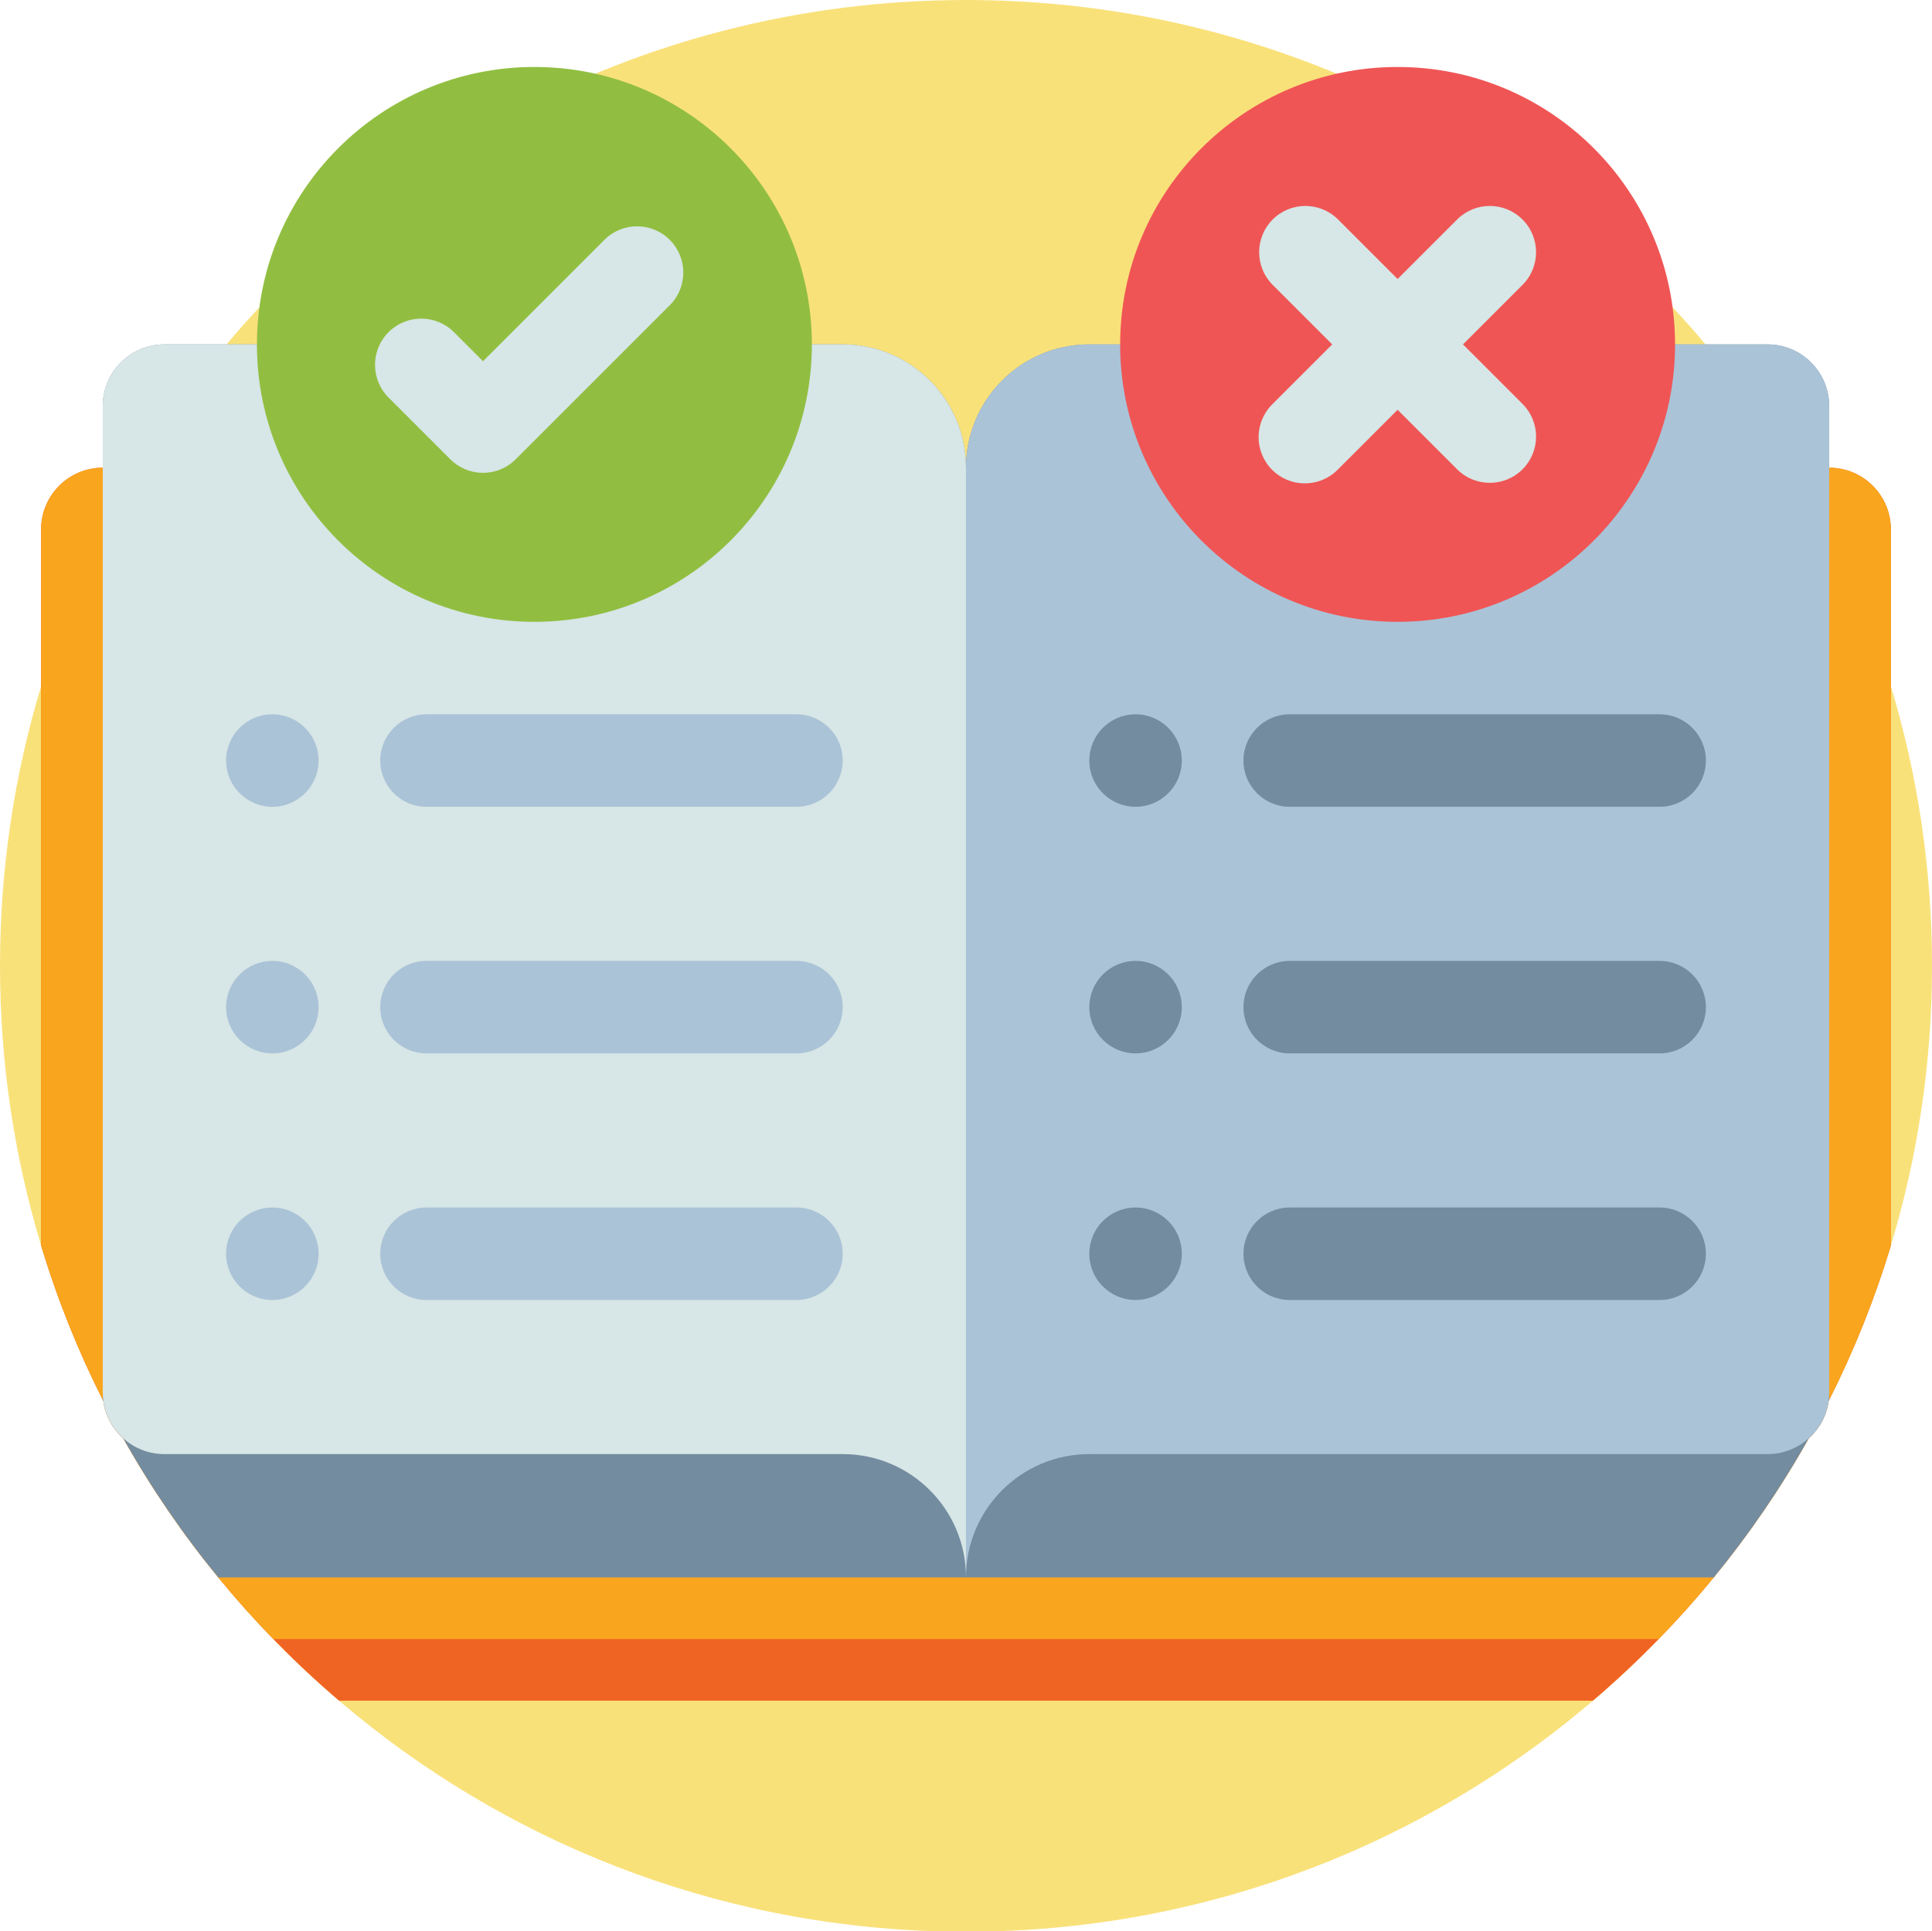 <?xml version="1.0" encoding="utf-8"?>
<!-- Generator: Adobe Illustrator 16.0.0, SVG Export Plug-In . SVG Version: 6.00 Build 0)  -->
<!DOCTYPE svg PUBLIC "-//W3C//DTD SVG 1.1//EN" "http://www.w3.org/Graphics/SVG/1.1/DTD/svg11.dtd">
<svg version="1.1" id="Layer_1" xmlns="http://www.w3.org/2000/svg" xmlns:xlink="http://www.w3.org/1999/xlink" x="0px" y="0px"
	 width="501.35px" height="501.246px" viewBox="0 0 501.35 501.246" enable-background="new 0 0 501.35 501.246"
	 xml:space="preserve">
<path fill="#F9E17A" d="M501.35,250.67c0,25.25-3.729,49.63-10.68,72.61c-4.2,13.89-9.57,27.27-16,40.029
	c-0.05,0.101-0.1,0.21-0.15,0.311c0,0-0.01,0-0.01,0.01c-1.64,3.271-3.359,6.48-5.149,9.65c-7.16,12.77-15.42,24.84-24.641,36.1
	c-4.529,5.53-9.3,10.87-14.29,16c-5.43,5.59-11.13,10.94-17.069,16c-9.431,8.06-19.471,15.43-30.04,22.03
	c-5.841,3.649-11.841,7.069-18,10.24c-25.42,13.09-53.37,21.97-82.92,25.699c-10.391,1.311-20.98,1.99-31.73,1.99h-0.15
	C190.37,501.3,135.18,480.09,92,444.74c-1.35-1.101-2.69-2.221-4.01-3.36c-5.94-5.06-11.63-10.4-17.07-16
	c-4.98-5.12-9.75-10.46-14.28-16c-9.22-11.25-17.48-23.32-24.65-36.09c-1.8-3.19-3.52-6.41-5.17-9.68V363.6
	c-0.05-0.1-0.1-0.199-0.15-0.3c-6.44-12.77-11.81-26.16-16-40.07C3.73,300.26,0,275.9,0,250.67c0-25.24,3.73-49.61,10.67-72.59
	c4.2-13.9,9.57-27.28,16-40.04c2.86-5.68,5.93-11.24,9.2-16.66c6.81-11.28,14.47-21.98,22.91-32c2.75-3.28,5.6-6.49,8.53-9.62
	c24.21-25.97,53.88-46.8,87.19-60.63h0.01c0.32-0.14,0.64-0.28,0.96-0.41c10.24-4.22,20.83-7.77,31.7-10.61
	c10.35-2.7,20.95-4.75,31.77-6.12C229.33,0.68,239.92,0,250.67,0c34.08,0,66.57,6.8,96.19,19.12
	c33.29,13.84,62.949,34.65,87.159,60.61c2.94,3.14,5.79,6.36,8.551,9.65c8.439,10.02,16.1,20.72,22.899,32
	c3.271,5.41,6.34,10.97,9.2,16.64c6.43,12.76,11.8,26.14,16,40.04C497.62,201.04,501.35,225.42,501.35,250.67z"/>
<g>
	<path fill="#F06423" d="M474.67,121.38h-448c-8.83,0-16,7.17-16,16v185.85c4.19,13.91,9.56,27.301,16,40.07
		c0.05,0.101,0.1,0.2,0.15,0.3v0.011c0.54,3.829,2.43,7.22,5.17,9.68c7.17,12.77,15.43,24.84,24.65,36.09
		c4.53,5.54,9.3,10.88,14.28,16c5.44,5.6,11.13,10.94,17.07,16H413.36c5.939-5.06,11.64-10.41,17.069-16
		c4.99-5.13,9.761-10.47,14.29-16c9.221-11.26,17.48-23.33,24.641-36.1c2.729-2.45,4.619-5.83,5.149-9.65
		c0-0.01,0.01-0.01,0.01-0.01c0.051-0.101,0.101-0.21,0.15-0.311c6.43-12.76,11.8-26.14,16-40.029v-185.9
		C490.67,128.55,483.51,121.38,474.67,121.38z"/>
	<path fill="#FAA51E" d="M474.67,121.38h-448c-8.83,0-16,7.17-16,16v185.85c4.19,13.91,9.56,27.301,16,40.07
		c0.05,0.101,0.1,0.2,0.15,0.3v0.011c0.54,3.829,2.43,7.22,5.17,9.68c7.17,12.77,15.43,24.84,24.65,36.09
		c4.53,5.54,9.3,10.88,14.28,16h359.51c4.99-5.13,9.761-10.47,14.29-16c9.221-11.26,17.48-23.33,24.641-36.1
		c2.729-2.45,4.619-5.83,5.149-9.65c0-0.01,0.01-0.01,0.01-0.01c0.051-0.101,0.101-0.21,0.15-0.311c6.43-12.76,11.8-26.14,16-40.029
		v-185.9C490.67,128.55,483.51,121.38,474.67,121.38z"/>
	<path fill="#738CA0" d="M250.67,121.38v288H56.64c-9.22-11.25-17.48-23.32-24.65-36.09c-2.74-2.46-4.63-5.851-5.17-9.68V363.6
		c-0.05-0.1-0.1-0.199-0.15-0.3V105.38c0-8.83,7.17-16,16-16h176C236.35,89.38,250.67,103.71,250.67,121.38z"/>
	<path fill="#738CA0" d="M474.67,105.38v257.93c-0.05,0.101-0.1,0.21-0.15,0.311c0,0-0.01,0-0.01,0.01
		c-0.53,3.82-2.42,7.2-5.149,9.65c-7.16,12.77-15.42,24.84-24.641,36.1H250.67v-288c0-17.67,14.33-32,32-32h176
		C467.51,89.38,474.67,96.55,474.67,105.38z"/>
	<path fill="#D7E6E6" d="M250.67,121.38v288c0-17.67-14.32-32-32-32h-176c-4.11,0-7.85-1.54-10.68-4.09
		c-2.74-2.46-4.63-5.851-5.17-9.68V363.6c-0.1-0.729-0.15-1.47-0.15-2.22v-256c0-8.83,7.17-16,16-16h176
		C236.35,89.38,250.67,103.71,250.67,121.38z"/>
	<path fill="#AAC3D7" d="M474.67,105.38v256c0,0.76-0.05,1.51-0.15,2.24c0,0-0.01,0-0.01,0.01c-0.53,3.82-2.42,7.2-5.149,9.65
		c-2.83,2.55-6.58,4.1-10.69,4.1h-176c-17.67,0-32,14.33-32,32v-288c0-17.67,14.33-32,32-32h176
		C467.51,89.38,474.67,96.55,474.67,105.38z"/>
	<circle fill="#91BE41" cx="138.675" cy="89.382" r="72"/>
	<path fill="#D7E6E6" d="M125.342,122.715c-3.184,0.004-6.238-1.261-8.486-3.515l-16-16c-4.699-4.674-4.719-12.271-0.045-16.97
		c4.674-4.699,12.271-4.719,16.971-0.045c0.015,0.015,0.03,0.03,0.045,0.046l7.515,7.514l31.514-31.514
		c4.698-4.674,12.296-4.655,16.97,0.043c4.657,4.681,4.657,12.245,0,16.926l-40,40C131.579,121.454,128.525,122.719,125.342,122.715
		z"/>
	<circle fill="#F05555" cx="362.675" cy="89.382" r="72"/>
	<path fill="#D7E6E6" d="M379.646,89.382l15.515-15.515c4.647-4.724,4.586-12.322-0.139-16.97c-4.67-4.595-12.161-4.595-16.832,0
		l-15.515,15.514L347.16,56.897c-4.725-4.648-12.322-4.586-16.971,0.138c-4.595,4.67-4.595,12.162,0,16.832l15.515,15.515
		l-15.515,15.515c-4.724,4.648-4.786,12.246-0.138,16.97s12.246,4.786,16.97,0.138c0.047-0.046,0.093-0.092,0.139-0.138
		l15.515-15.514l15.515,15.514c4.725,4.648,12.322,4.586,16.971-0.138c4.595-4.67,4.595-12.162,0-16.832L379.646,89.382z"/>
	<path fill="#AAC3D7" d="M110.675,185.382h96c6.627,0,12,5.373,12,12l0,0c0,6.627-5.373,12-12,12h-96c-6.627,0-12-5.373-12-12l0,0
		C98.675,190.754,104.047,185.382,110.675,185.382z"/>
	<circle fill="#AAC3D7" cx="70.675" cy="197.382" r="12"/>
	<path fill="#AAC3D7" d="M110.675,249.382h96c6.627,0,12,5.373,12,12l0,0c0,6.627-5.373,12-12,12h-96c-6.627,0-12-5.373-12-12l0,0
		C98.675,254.755,104.047,249.382,110.675,249.382z"/>
	<circle fill="#AAC3D7" cx="70.675" cy="261.382" r="12"/>
	<path fill="#AAC3D7" d="M110.675,313.382h96c6.627,0,12,5.373,12,12l0,0c0,6.627-5.373,12-12,12h-96c-6.627,0-12-5.373-12-12l0,0
		C98.675,318.755,104.047,313.382,110.675,313.382z"/>
	<circle fill="#AAC3D7" cx="70.675" cy="325.382" r="12"/>
	<g>
		<path fill="#738CA0" d="M334.675,185.382h96c6.627,0,12,5.373,12,12l0,0c0,6.627-5.373,12-12,12h-96c-6.627,0-12-5.373-12-12l0,0
			C322.675,190.754,328.048,185.382,334.675,185.382z"/>
		<circle fill="#738CA0" cx="294.675" cy="197.382" r="12"/>
		<path fill="#738CA0" d="M334.675,249.382h96c6.627,0,12,5.373,12,12l0,0c0,6.627-5.373,12-12,12h-96c-6.627,0-12-5.373-12-12l0,0
			C322.675,254.755,328.048,249.382,334.675,249.382z"/>
		<circle fill="#738CA0" cx="294.675" cy="261.382" r="12"/>
		<path fill="#738CA0" d="M334.675,313.382h96c6.627,0,12,5.373,12,12l0,0c0,6.627-5.373,12-12,12h-96c-6.627,0-12-5.373-12-12l0,0
			C322.675,318.755,328.048,313.382,334.675,313.382z"/>
		<circle fill="#738CA0" cx="294.675" cy="325.382" r="12"/>
	</g>
</g>
</svg>

